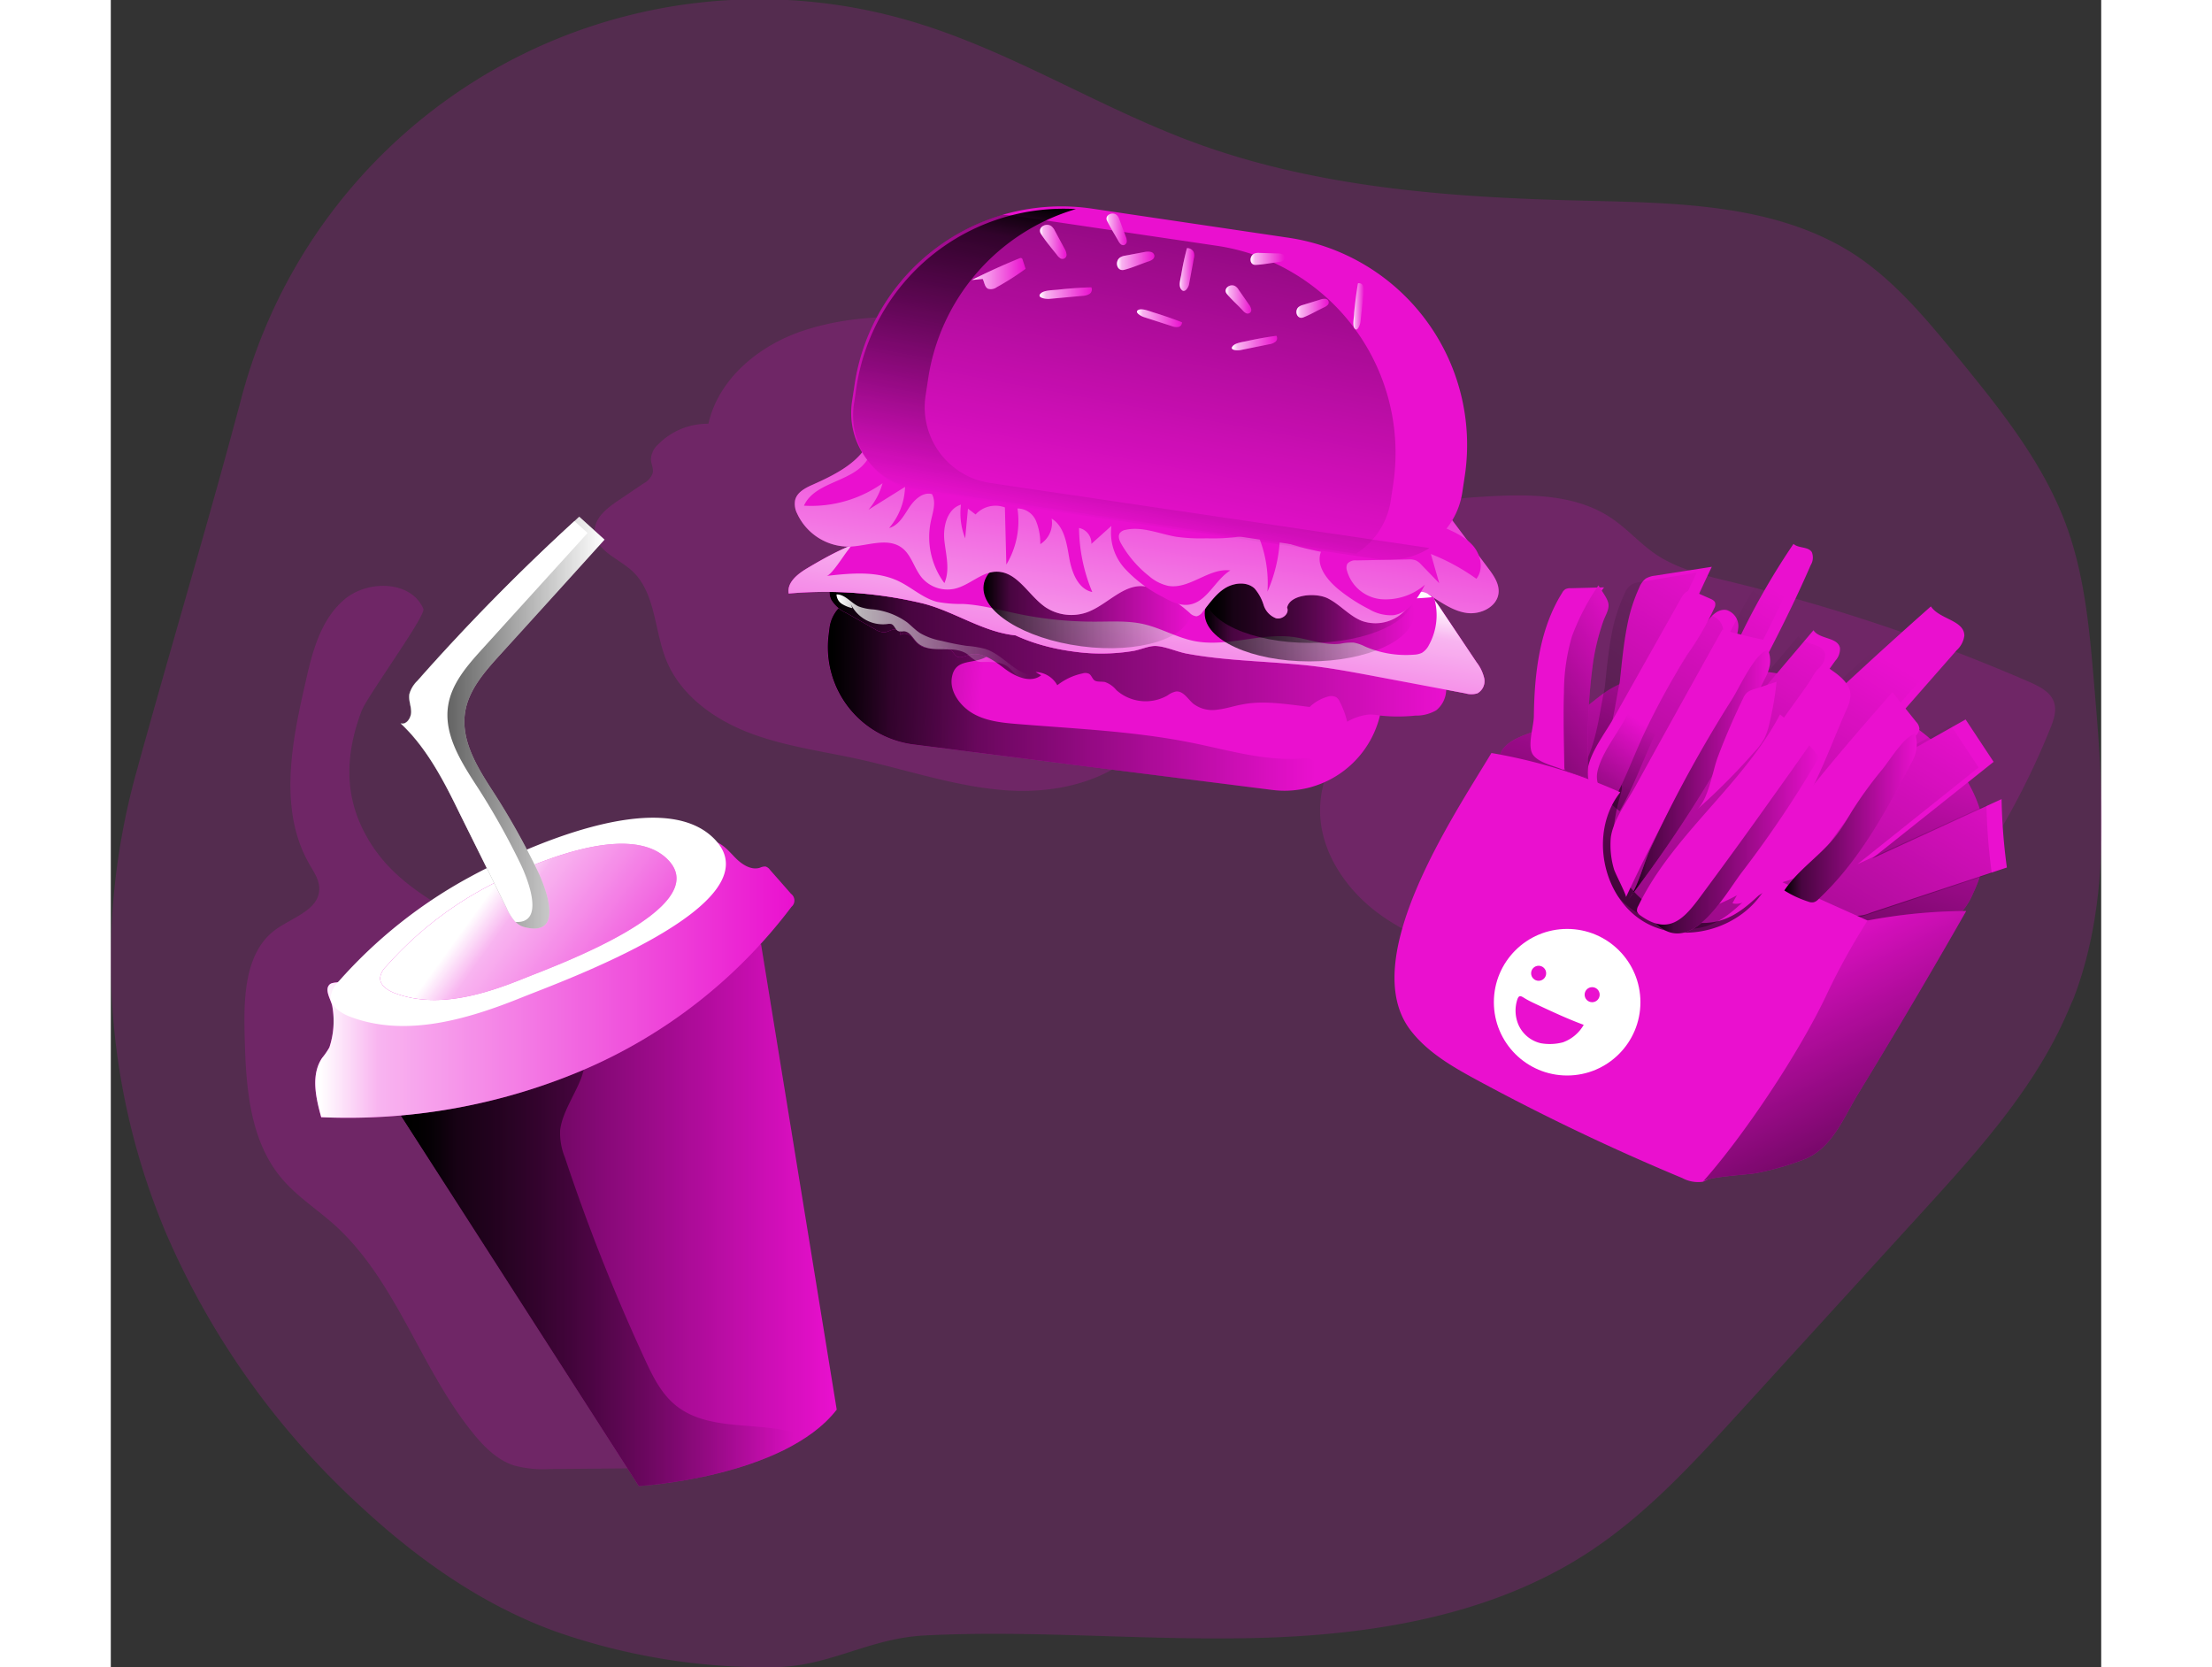 <svg id="Layer_1" data-name="Layer 1" xmlns="http://www.w3.org/2000/svg" xmlns:xlink="http://www.w3.org/1999/xlink" viewBox="0 0 375.64 314.64" width="406" height="306" class="illustration styles_illustrationTablet__1DWOa"><rect x="0" y="0" width="375.64" height="314.64" fill="#333333" stroke="none"/><defs><linearGradient id="linear-gradient" x1="64.11" y1="235.48" x2="146.34" y2="235.48" gradientUnits="userSpaceOnUse"><stop offset="0.01"></stop><stop offset="0.13" stop-opacity="0.69"></stop><stop offset="1" stop-opacity="0"></stop></linearGradient><linearGradient id="linear-gradient-2" x1="64.11" y1="244.48" x2="138.22" y2="244.48" xlink:href="#linear-gradient"></linearGradient><linearGradient id="linear-gradient-3" x1="47.93" y1="190.99" x2="138.37" y2="190.99" gradientUnits="userSpaceOnUse"><stop offset="0.01" stop-color="#fff"></stop><stop offset="0.13" stop-color="#fff" stop-opacity="0.69"></stop><stop offset="1" stop-color="#fff" stop-opacity="0"></stop></linearGradient><linearGradient id="linear-gradient-4" x1="303.43" y1="200.92" x2="327.47" y2="127.2" xlink:href="#linear-gradient"></linearGradient><linearGradient id="linear-gradient-5" x1="263.72" y1="250.11" x2="340.11" y2="127.78" xlink:href="#linear-gradient"></linearGradient><linearGradient id="linear-gradient-6" x1="280.21" y1="168.93" x2="298.5" y2="142.76" xlink:href="#linear-gradient"></linearGradient><linearGradient id="linear-gradient-7" x1="130.49" y1="131.86" x2="173.76" y2="135.6" xlink:href="#linear-gradient"></linearGradient><linearGradient id="linear-gradient-8" x1="144.62" y1="137.09" x2="236.69" y2="137.09" xlink:href="#linear-gradient"></linearGradient><linearGradient id="linear-gradient-9" x1="144.99" y1="126.6" x2="261.44" y2="126.6" xlink:href="#linear-gradient"></linearGradient><linearGradient id="linear-gradient-10" x1="205.51" y1="110.59" x2="196.97" y2="161.07" xlink:href="#linear-gradient-3"></linearGradient><linearGradient id="linear-gradient-11" x1="206.45" y1="115.78" x2="245.98" y2="115.78" xlink:href="#linear-gradient"></linearGradient><linearGradient id="linear-gradient-12" x1="206.45" y1="112.29" x2="245.98" y2="112.29" xlink:href="#linear-gradient"></linearGradient><linearGradient id="linear-gradient-13" x1="174.06" y1="119.18" x2="213.33" y2="119.18" gradientTransform="translate(286.56 -88.41) rotate(82.5)" xlink:href="#linear-gradient"></linearGradient><linearGradient id="linear-gradient-14" x1="199" y1="144.97" x2="209.69" y2="80.6" xlink:href="#linear-gradient-3"></linearGradient><linearGradient id="linear-gradient-15" x1="212.49" y1="49.55" x2="201.92" y2="106.34" xlink:href="#linear-gradient"></linearGradient><linearGradient id="linear-gradient-16" x1="220.05" y1="-16.31" x2="197.12" y2="106.79" xlink:href="#linear-gradient"></linearGradient><linearGradient id="linear-gradient-17" x1="184.72" y1="51.82" x2="189.71" y2="51.82" xlink:href="#linear-gradient-3"></linearGradient><linearGradient id="linear-gradient-18" x1="171.87" y1="57.78" x2="181.96" y2="57.78" xlink:href="#linear-gradient-3"></linearGradient><linearGradient id="linear-gradient-19" x1="184.6" y1="61.49" x2="194.5" y2="61.49" xlink:href="#linear-gradient-3"></linearGradient><linearGradient id="linear-gradient-20" x1="199.21" y1="55.43" x2="206.32" y2="55.43" xlink:href="#linear-gradient-3"></linearGradient><linearGradient id="linear-gradient-21" x1="211.1" y1="57.03" x2="213.83" y2="57.03" xlink:href="#linear-gradient-3"></linearGradient><linearGradient id="linear-gradient-22" x1="219.82" y1="62.68" x2="224.64" y2="62.68" xlink:href="#linear-gradient-3"></linearGradient><linearGradient id="linear-gradient-23" x1="197.26" y1="49.45" x2="201.1" y2="49.45" xlink:href="#linear-gradient-3"></linearGradient><linearGradient id="linear-gradient-24" x1="224.46" y1="55.03" x2="230.9" y2="55.03" xlink:href="#linear-gradient-3"></linearGradient><linearGradient id="linear-gradient-25" x1="220.91" y1="70.88" x2="229.47" y2="70.88" xlink:href="#linear-gradient-3"></linearGradient><linearGradient id="linear-gradient-26" x1="203.02" y1="66.23" x2="211.52" y2="66.23" xlink:href="#linear-gradient-3"></linearGradient><linearGradient id="linear-gradient-27" x1="233.11" y1="64.35" x2="239.2" y2="64.35" xlink:href="#linear-gradient-3"></linearGradient><linearGradient id="linear-gradient-28" x1="243.87" y1="63.98" x2="245.89" y2="63.98" xlink:href="#linear-gradient-3"></linearGradient><linearGradient id="linear-gradient-29" x1="146.35" y1="126.23" x2="182.7" y2="126.23" xlink:href="#linear-gradient-3"></linearGradient><linearGradient id="linear-gradient-30" x1="353.31" y1="241.29" x2="323.93" y2="182" xlink:href="#linear-gradient"></linearGradient><linearGradient id="linear-gradient-31" x1="325.18" y1="160.56" x2="350.17" y2="160.56" xlink:href="#linear-gradient"></linearGradient><linearGradient id="linear-gradient-32" x1="300.24" y1="164.13" x2="331.8" y2="164.13" xlink:href="#linear-gradient"></linearGradient><linearGradient id="linear-gradient-33" x1="255.51" y1="158.02" x2="301.45" y2="126.32" xlink:href="#linear-gradient"></linearGradient><linearGradient id="linear-gradient-34" x1="295.7" y1="152.39" x2="322.51" y2="152.39" xlink:href="#linear-gradient"></linearGradient><linearGradient id="linear-gradient-35" x1="80.07" y1="174.82" x2="119.95" y2="203.67" xlink:href="#linear-gradient-3"></linearGradient><linearGradient id="linear-gradient-36" x1="64" y1="142.54" x2="102.51" y2="142.54" xlink:href="#linear-gradient"></linearGradient></defs><title _mstHash="296245" _mstTextHash="4641">3</title><path d="M378.47,197.59c-6.17,14.11-16.81,25.88-27.24,37.31l-34.57,37.89c-8.73,9.57-17.59,19.25-28.44,26.34-17.87,11.69-39.81,15.45-61.15,16.12s-42.7-1.5-64-.44c-10.61.52-17.85,5.78-28.27,6a120,120,0,0,1-41-6.56c-.82-.28-1.63-.59-2.45-.91-13-5.07-24.61-13.38-34.86-22.89L56,290a150.77,150.77,0,0,1-36.1-50.8,132.58,132.58,0,0,1-5.81-87c6.48-23.59,13.51-46.87,19.78-70.45A101.08,101.08,0,0,1,160.42,10.19c18.58,5.48,35.19,16.16,53.36,22.86,23.48,8.65,48.89,10.42,73.91,11,17.57.42,36.29.63,51,10.32,7.48,5,13.28,12,19,18.95,8.12,9.93,16.38,20.11,20.77,32.16,3.45,9.48,4.34,19.68,5.19,29.74,1.7,20,3.29,40.78-3.92,59.5C379.27,195.71,378.88,196.65,378.47,197.59Z" transform="translate(-9.35 -6.17)" fill="#ea10cf" opacity="0.18" style="isolation: isolate;"></path><path d="M68.34,121.07c-2.31-5.37-10.55-5.54-15-1.69s-6,9.93-7.26,15.63c-2.63,11.39-5.09,24.06.72,34.21.86,1.51,1.93,3,1.89,4.78-.09,3.89-5,5.29-8.18,7.56-5.68,4.08-6.07,12.22-5.92,19.21.21,9.71.71,20.25,6.94,27.71,2.85,3.41,6.65,5.85,10,8.82,11.78,10.62,16.23,27.16,26.26,39.44,2.09,2.56,4.54,5,7.67,6a21,21,0,0,0,6.72.67l21-.18c2.1,0,4.33-.07,6.08-1.24,3.91-2.61,2.89-8.54,1.38-13q-8.3-24.63-17.75-48.83c-5.12-13.09-9-28.15-21-36.55-9.47-6.58-19.81-10-25.18-21.36-3.39-7.19-2.8-14.52-.06-21.84C57.64,137.68,68.88,122.34,68.34,121.07Z" transform="translate(-9.35 -6.17)" fill="#ea10cf" opacity="0.18" style="isolation: isolate;"></path><path d="M64.11,216.69,109,286.62s27.42-1.6,37.35-14.42l-14.29-87.86Z" transform="translate(-9.35 -6.17)" fill="#ea10cf"></path><path d="M146.34,272.2a27.25,27.25,0,0,1-9,7.13c-12,6.33-28.34,7.29-28.34,7.29L64.11,216.7l30.16-14.37,37.79-18Z" transform="translate(-9.35 -6.17)" fill="url(#linear-gradient)"></path><path d="M138.22,276.47a20.12,20.12,0,0,1-.88,2.86c-12,6.33-28.34,7.29-28.34,7.29L64.11,216.7l30.16-14.37c9.64,3.27.66,10.53-.12,17.12a12.13,12.13,0,0,0,.89,5.12,365.33,365.33,0,0,0,15.07,38.06c1.47,3.2,3.07,6.47,5.78,8.7C121.87,276.25,130.73,274.48,138.22,276.47Z" transform="translate(-9.35 -6.17)" fill="url(#linear-gradient-2)"></path><path d="M50.6,203.84a13.79,13.79,0,0,1-1.38,2c-2.14,3.2-1.19,7.46-.16,11.17a113.61,113.61,0,0,0,49.37-8.88,96.85,96.85,0,0,0,39.38-30.82,1.57,1.57,0,0,0-.08-2.46l-4-4.55a1.52,1.52,0,0,0-.84-.6,2.24,2.24,0,0,0-1,.22c-1.69.56-3.46-.62-4.71-1.9s-2.49-2.8-4.24-3.14a7.4,7.4,0,0,0-3.56.48c-18.77,5.82-37.51,12.15-54.78,21.53a64.55,64.55,0,0,1-6.7,3.37,21.54,21.54,0,0,1-3.68,1.16c-.82.17-2.88,0-3.5.48-1.19,1,.2,2.92.43,4.16A15.86,15.86,0,0,1,50.6,203.84Z" transform="translate(-9.35 -6.17)" fill="#ea10cf"></path><path d="M50.6,203.84a13.79,13.79,0,0,1-1.38,2c-2.14,3.2-1.19,7.46-.16,11.17a113.61,113.61,0,0,0,49.37-8.88,96.85,96.85,0,0,0,39.38-30.82,1.57,1.57,0,0,0-.08-2.46l-4-4.55a1.52,1.52,0,0,0-.84-.6,2.24,2.24,0,0,0-1,.22c-1.69.56-3.46-.62-4.71-1.9s-2.49-2.8-4.24-3.14a7.4,7.4,0,0,0-3.56.48c-18.77,5.82-37.51,12.15-54.78,21.53a64.55,64.55,0,0,1-6.7,3.37,21.54,21.54,0,0,1-3.68,1.16c-.82.17-2.88,0-3.5.48-1.19,1,.2,2.92.43,4.16A15.86,15.86,0,0,1,50.6,203.84Z" transform="translate(-9.35 -6.17)" fill="url(#linear-gradient-3)"></path><path d="M358.38,174.42a145.84,145.84,0,0,0,17-30.77c.63-1.57,1.24-3.3.72-4.91-.64-2-2.74-3-4.66-3.87a344.7,344.7,0,0,0-55.86-18.78c-5.19-1.26-10.55-2.46-14.94-5.51-2.83-2-5.14-4.63-8-6.57-7.35-5-17-4.59-25.88-4-2.39.17-4.9.38-6.93,1.66-5.83,3.71-3.74,12.46-4.5,19.32-1.55,13.86-17.08,23.34-17.74,37.26-.38,7.95,4.48,15.44,10.86,20.2s14.15,7.22,21.81,9.39a417.17,417.17,0,0,0,60.23,12.33c4.58.59,9.84.89,13.15-2.34" transform="translate(-9.35 -6.17)" fill="#ea10cf" opacity="0.18" style="isolation: isolate;"></path><path d="M287.39,139.84c1.33-.92,2.53-2,3.85-2.93,4-2.77,9-3.75,13.81-4.22,13.94-1.35,28.38,1.17,40.58,8.07a38.93,38.93,0,0,1,13.18,11.43c3.31,4.85,5.07,10.92,4,16.69a25.07,25.07,0,0,1-2,5.88,12.32,12.32,0,0,1-3.06,4.42,14.32,14.32,0,0,1-2.67,1.65l-22,11.56c-3.91,2.05-8,4.14-12.36,4.43s-8.9-1.34-13.33-2.27-8.85-1.19-12.6-3.47c-3.17-1.92-5.39-5-7.75-7.9-5.54-6.7-12.61-12.86-14.48-21.36-.69-3.1-.68-6.33-1-9.48-.2-1.85-.57-3.6.75-5.1,1.66-1.9,5-2.72,7.3-3.61A37,37,0,0,0,287.39,139.84Z" transform="translate(-9.35 -6.17)" fill="#ea10cf"></path><path d="M287.39,139.84c1.33-.92,2.53-2,3.85-2.93,4-2.77,9-3.75,13.81-4.22,13.94-1.35,28.38,1.17,40.58,8.07a38.93,38.93,0,0,1,13.18,11.43c3.31,4.85,5.07,10.92,4,16.69a25.07,25.07,0,0,1-2,5.88,12.32,12.32,0,0,1-3.06,4.42,14.32,14.32,0,0,1-2.67,1.65l-22,11.56c-3.91,2.05-8,4.14-12.36,4.43s-8.9-1.34-13.33-2.27-8.85-1.19-12.6-3.47c-3.17-1.92-5.39-5-7.75-7.9-5.54-6.7-12.61-12.86-14.48-21.36-.69-3.1-.68-6.33-1-9.48-.2-1.85-.57-3.6.75-5.1,1.66-1.9,5-2.72,7.3-3.61A37,37,0,0,0,287.39,139.84Z" transform="translate(-9.35 -6.17)" fill="url(#linear-gradient-4)"></path><path d="M295.51,124.36c-.69,3.48-1,7.07-1.39,10.58-.9,4.25-1.25,8-2.77,12.11-.61,1.66-1.21,2.38-.24,4,1.14,1.93,4.11,1.77,3.28,4.63-1.37,4.72-2.28,9.91-.41,14.46a16.73,16.73,0,0,0,7.94,8.11c3.53,1.85,7.74,2.78,11.52,1.54,2.87-.93,5.22-3,7.38-5.1a3.43,3.43,0,0,1,1.62-1,3.27,3.27,0,0,1,1.73.32l11.12,4.17a7.16,7.16,0,0,0,6.25.22l25.65-8.51a109.32,109.32,0,0,1-1-12.91l-24.4,11.2,22.9-18.23-5.29-8-26,14.65,24.33-27.73a4.51,4.51,0,0,0,1.43-2.73c0-2.93-4.7-3.08-6.31-5.53Q336.59,135,321,150.15l13.81-19.28a3.27,3.27,0,0,0,.88-2.43c-.43-2.06-3.88-1.59-5-3.33L313.83,145c5.77-10.57,11.55-21.15,16.34-32.19a2.72,2.72,0,0,0,.2-2.45c-.7-1.08-2.51-.67-3.45-1.55a138,138,0,0,0-17,34.72,83.64,83.64,0,0,1,5.34-15,10.16,10.16,0,0,0,1.25-4,3.18,3.18,0,0,0-2.18-3.22c-1.82-.38-3.28,1.44-4.25,3l-11.16,18.3q5.64-15,12.58-29.47l-10.71,1.67a4.37,4.37,0,0,0-1.74.54,3.92,3.92,0,0,0-1.22,1.66A31.25,31.25,0,0,0,295.51,124.36Z" transform="translate(-9.35 -6.17)" fill="#ea10cf"></path><path d="M292.67,125.48c-.7,3.48-1,7.06-1.39,10.58-.9,4.25-1.25,8-2.77,12.11-.61,1.66-1.21,2.38-.24,4,1.14,1.92,4.1,1.77,3.27,4.63-1.37,4.72-2.27,9.91-.4,14.46a16.77,16.77,0,0,0,7.94,8.11c3.53,1.84,7.74,2.77,11.52,1.54,2.87-.93,5.21-3,7.38-5.1a3.43,3.43,0,0,1,1.62-1,3.29,3.29,0,0,1,1.73.31l11.12,4.18a7.14,7.14,0,0,0,6.24.22L364.34,171a113.75,113.75,0,0,1-1-12.91L339,169.26,361.86,151l-5.29-8-26,14.64,24.33-27.72a4.48,4.48,0,0,0,1.44-2.73c0-2.93-4.7-3.08-6.32-5.53q-16.25,14.46-31.84,29.63L332,132a3.32,3.32,0,0,0,.88-2.43c-.43-2.06-3.88-1.59-5.05-3.34L311,146.07c5.78-10.57,11.56-21.15,16.34-32.2a2.64,2.64,0,0,0,.2-2.44c-.7-1.09-2.5-.68-3.45-1.56a138.56,138.56,0,0,0-17,34.73,84.49,84.49,0,0,1,5.33-15,9.92,9.92,0,0,0,1.26-4,3.16,3.16,0,0,0-2.19-3.22c-1.82-.38-3.27,1.44-4.24,3l-11.16,18.3q5.64-15,12.57-29.46L298,116a4.32,4.32,0,0,0-1.74.54,3.83,3.83,0,0,0-1.22,1.66A31.25,31.25,0,0,0,292.67,125.48Z" transform="translate(-9.35 -6.17)" fill="url(#linear-gradient-5)"></path><path d="M305.65,119.17c.35-.64.8-1.34,1.52-1.48a2.56,2.56,0,0,1,1.44.32l2.61,1.15c.37.17.78.37.91.75a1.39,1.39,0,0,1-.15,1,55.82,55.82,0,0,1-5,8.66,144.89,144.89,0,0,0-7.76,14c-2.37,4.85-4.18,10.23-6.89,14.86-2.29-1.73-4.88-4.47-4.17-7.56.76-3.29,3.39-6.59,5-9.5Z" transform="translate(-9.35 -6.17)" fill="#ea10cf"></path><path d="M307.4,120c.36-.64.81-1.34,1.53-1.47a2.5,2.5,0,0,1,1.43.31L313,120a1.46,1.46,0,0,1,.9.74,1.42,1.42,0,0,1-.14,1,58.47,58.47,0,0,1-5,8.66,140.51,140.51,0,0,0-7.76,14c-2.38,4.84-4.19,10.22-6.89,14.85-2.29-1.73-4.89-4.47-4.17-7.56.76-3.29,3.39-6.59,5-9.5Z" transform="translate(-9.35 -6.17)" fill="url(#linear-gradient-6)"></path><path d="M139.9,68.62c-8.24,2.77-15.84,9-17.77,17.52A13.07,13.07,0,0,0,112.69,90a4.07,4.07,0,0,0-1.41,2.78c0,.89.52,1.75.35,2.62a3.47,3.47,0,0,1-1.73,2L105,100.71c-2.08,1.41-4.39,3.25-4.34,5.77.07,3.46,4.28,5,6.88,7.26,4.64,4.06,4.32,11.25,6.63,17,2.67,6.58,8.92,11.12,15.54,13.68s13.75,3.49,20.68,5c9.49,2.09,18.8,5.36,28.5,5.94s20.28-2.09,26.28-9.74c5.12-6.52,6-15.36,6.11-23.65.2-14.48-1.85-30.18-11.9-40.6a45.45,45.45,0,0,0-12.47-8.76C173.5,65.83,154.24,63.81,139.9,68.62Z" transform="translate(-9.35 -6.17)" fill="#ea10cf" opacity="0.18" style="isolation: isolate;"></path><path d="M162.21,124.48h68.28A18.52,18.52,0,0,1,249,143v1.3a6.77,6.77,0,0,1-6.77,6.77H150.47a6.77,6.77,0,0,1-6.77-6.77V143a18.52,18.52,0,0,1,18.52-18.52Z" transform="translate(364.48 292.96) rotate(-172.78)" fill="#ea10cf"></path><path d="M249.41,137.93l-.16,1.29a18.53,18.53,0,0,1-20.7,16l-67.74-8.59a18.51,18.51,0,0,1-16-20.69l.16-1.29a6.76,6.76,0,0,1,7.58-5.86l19.2,2.43,71.83,9.09A6.79,6.79,0,0,1,249.41,137.93Z" transform="translate(-9.35 -6.17)" fill="url(#linear-gradient-7)"></path><path d="M236.69,151.26a5.17,5.17,0,0,1-1.87,3.72,18.47,18.47,0,0,1-6.27.28l-67.74-8.59a18.51,18.51,0,0,1-16-20.69l.16-1.29a6.76,6.76,0,0,1,7.58-5.86l19.2,2.43c3.82,2,7.8,6,2.79,8.89-2.55,1.45-5.88.19-6.47,3.94-.43,2.81,1.82,5.54,4.12,6.81,2.53,1.4,5.51,1.69,8.4,1.92,11,.9,22.1,1.36,32.92,3.56,6.89,1.39,13.79,3.5,20.79,2.91a2.71,2.71,0,0,1,1.83.27A2.06,2.06,0,0,1,236.69,151.26Z" transform="translate(-9.35 -6.17)" fill="url(#linear-gradient-8)"></path><path d="M149.75,112.32a1.74,1.74,0,0,0-2.35-.15,5.06,5.06,0,0,0-1.43,2.15c-.7,1.6-1.4,3.44-.68,5a6.32,6.32,0,0,0,2.85,2.52l5.43,3.08a3.36,3.36,0,0,0,1.68.58c.66,0,1.25-.46,1.91-.54s1.48.52,1.17,1.11c.55-.58,1.56-.29,2.15.26a11.89,11.89,0,0,0,1.69,1.71c1.75,1.07,4.41-.44,5.9,1,.39.37.64.91,1.13,1.11s1.32-.14,2-.35c2.41-.79,4.8,1,6.82,2.54s4.94,2.85,6.92,1.27l-1.05-.61a4.82,4.82,0,0,1,4.09,2.49,11.5,11.5,0,0,1,4.77-2.23,1.65,1.65,0,0,1,1.22.07c.48.28.62,1,1.08,1.28s1.27.16,1.91.27a4.84,4.84,0,0,1,2.17,1.53,8.29,8.29,0,0,0,9.66,1,4,4,0,0,1,1.62-.74c1.36-.11,2.19,1.4,3.22,2.3a6,6,0,0,0,4.62,1.12c1.62-.18,3.18-.73,4.78-1,3.33-.63,6.75-.22,10.11.19l2.46.31a8.27,8.27,0,0,1,3.61-2,2,2,0,0,1,1.42.17,2,2,0,0,1,.66.85,16.38,16.38,0,0,1,1.4,3.76A10.39,10.39,0,0,1,247,141a15.22,15.22,0,0,1,2,.22,31.87,31.87,0,0,0,6.55,0,7.52,7.52,0,0,0,3.94-1,5.07,5.07,0,0,0,1.88-3.83,14.8,14.8,0,0,0-.58-4.37c-.34-1.47-.82-3.13-2.17-3.82a4.9,4.9,0,0,0-1.86-.42,43,43,0,0,0-6.9,0,1.61,1.61,0,0,0-1-1.88,4.62,4.62,0,0,0-2.28-.24l-3.69.23a2.42,2.42,0,0,1-1-.08,3.26,3.26,0,0,1-1-.8,5.18,5.18,0,0,0-6.49-.23,19.17,19.17,0,0,0-11.16-2.79c-3.71.18-7.38.92-11.09,1-6.41.07-12.63-2-19-3-7.82-1.24-16.08-1-23.25-4.33-2.94-1.37-5.86-3.38-9.1-3.09l1.44,1.15a9.41,9.41,0,0,0-5.2.46,2,2,0,0,0-1-1.79c-1.73-1.37-4.33-1.94-6.15-.69C149.7,111.78,149.38,112.43,149.75,112.32Z" transform="translate(-9.35 -6.17)" fill="#ea10cf"></path><path d="M149.75,112.32a1.74,1.74,0,0,0-2.35-.15,5.06,5.06,0,0,0-1.43,2.15c-.7,1.6-1.4,3.44-.68,5a6.32,6.32,0,0,0,2.85,2.52l5.43,3.08a3.36,3.36,0,0,0,1.68.58c.66,0,1.25-.46,1.91-.54s1.48.52,1.17,1.11c.55-.58,1.56-.29,2.15.26a11.89,11.89,0,0,0,1.69,1.71c1.75,1.07,4.41-.44,5.9,1,.39.37.64.91,1.13,1.11s1.32-.14,2-.35c2.41-.79,4.8,1,6.82,2.54s4.94,2.85,6.92,1.27l-1.05-.61a4.82,4.82,0,0,1,4.09,2.49,11.5,11.5,0,0,1,4.77-2.23,1.65,1.65,0,0,1,1.22.07c.48.28.62,1,1.08,1.28s1.27.16,1.91.27a4.84,4.84,0,0,1,2.17,1.53,8.29,8.29,0,0,0,9.66,1,4,4,0,0,1,1.62-.74c1.36-.11,2.19,1.4,3.22,2.3a6,6,0,0,0,4.62,1.12c1.62-.18,3.18-.73,4.78-1,3.33-.63,6.75-.22,10.11.19l2.46.31a8.27,8.27,0,0,1,3.61-2,2,2,0,0,1,1.42.17,2,2,0,0,1,.66.85,16.38,16.38,0,0,1,1.4,3.76A10.39,10.39,0,0,1,247,141a15.22,15.22,0,0,1,2,.22,31.87,31.87,0,0,0,6.55,0,7.52,7.52,0,0,0,3.94-1,5.07,5.07,0,0,0,1.88-3.83,14.8,14.8,0,0,0-.58-4.37c-.34-1.47-.82-3.13-2.17-3.82a4.9,4.9,0,0,0-1.86-.42,43,43,0,0,0-6.9,0,1.61,1.61,0,0,0-1-1.88,4.62,4.62,0,0,0-2.28-.24l-3.69.23a2.42,2.42,0,0,1-1-.08,3.26,3.26,0,0,1-1-.8,5.18,5.18,0,0,0-6.49-.23,19.17,19.17,0,0,0-11.16-2.79c-3.71.18-7.38.92-11.09,1-6.41.07-12.63-2-19-3-7.82-1.24-16.08-1-23.25-4.33-2.94-1.37-5.86-3.38-9.1-3.09l1.44,1.15a9.41,9.41,0,0,0-5.2.46,2,2,0,0,0-1-1.79c-1.73-1.37-4.33-1.94-6.15-.69C149.7,111.78,149.38,112.43,149.75,112.32Z" transform="translate(-9.35 -6.17)" fill="url(#linear-gradient-9)"></path><path d="M260,120.55l7.12,10.63a7.77,7.77,0,0,1,1.43,3,2.64,2.64,0,0,1-1.29,2.84,4,4,0,0,1-2.26,0l-17.18-3.24c-3.67-.69-7.35-1.38-11.06-1.85-8.08-1-16.28-.92-24.3-2.4-1.88-.34-4.13-1.41-6-1.45-1.3,0-2.82.71-4.15.94a37.1,37.1,0,0,1-11.28.11c-10.83-1.42-19.07-6.59-18.42-11.54s10-7.8,20.78-6.37,19.07,6.59,18.42,11.53c-.31,2.31-2.49,4.16-5.82,5.33-8.38-.32-17.57-1.14-25.91-2-6.14-.65-11.37-4.43-17.35-6a78.85,78.85,0,0,0-25.44-1.9c-.37-2.06,1.66-3.67,3.45-4.74,4.3-2.56,8.77-5,13.66-6a51.18,51.18,0,0,1,11.41-.73c22.31.23,44.72.47,66.74,4C242.41,112.35,254.37,112.22,260,120.55Z" transform="translate(-9.35 -6.17)" fill="#ea10cf"></path><path d="M260,120.55l7.12,10.63a7.77,7.77,0,0,1,1.43,3,2.64,2.64,0,0,1-1.29,2.84,4,4,0,0,1-2.26,0l-17.18-3.24c-3.67-.69-7.35-1.38-11.06-1.85-8.08-1-16.28-.92-24.3-2.4-1.88-.34-4.13-1.41-6-1.45-1.3,0-2.82.71-4.15.94a37.1,37.1,0,0,1-11.28.11c-10.83-1.42-19.07-6.59-18.42-11.54s10-7.8,20.78-6.37,19.07,6.59,18.42,11.53c-.31,2.31-2.49,4.16-5.82,5.33-8.38-.32-17.57-1.14-25.91-2-6.14-.65-11.37-4.43-17.35-6a78.85,78.85,0,0,0-25.44-1.9c-.37-2.06,1.66-3.67,3.45-4.74,4.3-2.56,8.77-5,13.66-6a51.18,51.18,0,0,1,11.41-.73c22.31.23,44.72.47,66.74,4C242.41,112.35,254.37,112.22,260,120.55Z" transform="translate(-9.35 -6.17)" fill="#ea10cf"></path><path d="M260,120.55l7.12,10.63a7.77,7.77,0,0,1,1.43,3,2.64,2.64,0,0,1-1.29,2.84,4,4,0,0,1-2.26,0l-17.18-3.24c-3.67-.69-7.35-1.38-11.06-1.85-8.08-1-16.28-.92-24.3-2.4-1.88-.34-4.13-1.41-6-1.45-1.3,0-2.82.71-4.15.94a37.1,37.1,0,0,1-11.28.11c-10.83-1.42-19.07-6.59-18.42-11.54s10-7.8,20.78-6.37,19.07,6.59,18.42,11.53c-.31,2.31-2.49,4.16-5.82,5.33-8.38-.32-17.57-1.14-25.91-2-6.14-.65-11.37-4.43-17.35-6a78.85,78.85,0,0,0-25.44-1.9c-.37-2.06,1.66-3.67,3.45-4.74,4.3-2.56,8.77-5,13.66-6a51.18,51.18,0,0,1,11.41-.73c22.31.23,44.72.47,66.74,4C242.41,112.35,254.37,112.22,260,120.55Z" transform="translate(-9.35 -6.17)" fill="url(#linear-gradient-10)"></path><path d="M144.42,114.86c4.59-.51,9.46-1,13.63,1,2.47,1.19,4.56,3.19,7.22,3.89a24,24,0,0,0,4.88.4c3.57.18,7,1.17,10.54,1.89a70.24,70.24,0,0,0,14.46,1.45c3,0,6.1-.21,9.06.45,3.3.75,6.3,2.55,9.62,3.21,6.13,1.21,12.45-1.58,18.64-.77,3,.4,5.92,1.63,8.92,1.28a10.57,10.57,0,0,1,2.5-.22,7.83,7.83,0,0,1,2.18.75,19.35,19.35,0,0,0,9.26,1.53,3.73,3.73,0,0,0,1.47-.35,3.57,3.57,0,0,0,1.31-1.46,11.67,11.67,0,0,0,.94-9.07c-12.66,1.32-25.3-1.66-37.89-3.57-19.68-3-39.8-3.36-59.13-8.14-2.93-.73-8.29-2.55-11-.42-1,.76-1.67,2.23-2.47,3.18S145.37,114.75,144.42,114.86Z" transform="translate(-9.35 -6.17)" fill="#ea10cf"></path><ellipse cx="226.22" cy="115.78" rx="19.77" ry="9.04" fill="url(#linear-gradient-11)"></ellipse><ellipse cx="226.22" cy="112.29" rx="19.77" ry="9.04" fill="url(#linear-gradient-12)"></ellipse><ellipse cx="193.69" cy="119.18" rx="9.04" ry="19.77" transform="translate(40.89 289.48) rotate(-82.5)" fill="url(#linear-gradient-13)"></ellipse><path d="M153,87.66c-1,5.13-6.46,7.88-11.23,10-1.4.62-3,1.46-3.29,3a4,4,0,0,0,.41,2.45,10.74,10.74,0,0,0,10,6.22c3.31-.15,7-1.76,9.7.18,1.89,1.37,2.38,4,3.89,5.76a6.36,6.36,0,0,0,6.16,2c2.84-.66,5.12-3.27,8-3.21,3.85.07,5.91,4.48,9.07,6.68a8.87,8.87,0,0,0,7.84,1c3.83-1.37,6.88-5.43,10.92-4.91a8.88,8.88,0,0,1,3.15,1.19,30.35,30.35,0,0,1,5.33,3.8,2,2,0,0,0,1.32.66,1.81,1.81,0,0,0,1.09-.78c1.29-1.59,2.46-3.35,4.17-4.46s4.21-1.39,5.69,0a8.72,8.72,0,0,1,1.7,3.11,3.92,3.92,0,0,0,2.34,2.5c1.16.3,2.58-.87,2.09-2,.51-2.51,5.4-2.9,7.69-1.75s4,3.27,6.37,4.23a7.66,7.66,0,0,0,9.5-3.83,2.85,2.85,0,0,1,1.06-1.54,2.36,2.36,0,0,1,2.2.47c2.24,1.4,4.47,3.06,7.09,3.42s5.75-1.16,6-3.8c.16-1.73-.94-3.31-2-4.7l-6.87-9.17a7.56,7.56,0,0,0-2.85-2.66,7,7,0,0,0-2.46-.4c-7.8-.32-15.61.36-23.42.12-18.59-.55-36.59-6.19-54.75-10.22C170.91,89.34,161.25,87,153,87.66Z" transform="translate(-9.35 -6.17)" fill="#ea10cf"></path><path d="M153,87.66c-1,5.13-6.46,7.88-11.23,10-1.4.62-3,1.46-3.29,3a4,4,0,0,0,.41,2.45,10.74,10.74,0,0,0,10,6.22c3.31-.15,7-1.76,9.7.18,1.89,1.37,2.38,4,3.89,5.76a6.36,6.36,0,0,0,6.16,2c2.84-.66,5.12-3.27,8-3.21,3.85.07,5.91,4.48,9.07,6.68a8.87,8.87,0,0,0,7.84,1c3.83-1.37,6.88-5.43,10.92-4.91a8.88,8.88,0,0,1,3.15,1.19,30.35,30.35,0,0,1,5.33,3.8,2,2,0,0,0,1.32.66,1.81,1.81,0,0,0,1.09-.78c1.29-1.59,2.46-3.35,4.17-4.46s4.21-1.39,5.69,0a8.72,8.72,0,0,1,1.7,3.11,3.92,3.92,0,0,0,2.34,2.5c1.16.3,2.58-.87,2.09-2,.51-2.51,5.4-2.9,7.69-1.75s4,3.27,6.37,4.23a7.66,7.66,0,0,0,9.5-3.83,2.85,2.85,0,0,1,1.06-1.54,2.36,2.36,0,0,1,2.2.47c2.24,1.4,4.47,3.06,7.09,3.42s5.75-1.16,6-3.8c.16-1.73-.94-3.31-2-4.7l-6.87-9.17a7.56,7.56,0,0,0-2.85-2.66,7,7,0,0,0-2.46-.4c-7.8-.32-15.61.36-23.42.12-18.59-.55-36.59-6.19-54.75-10.22C170.91,89.34,161.25,87,153,87.66Z" transform="translate(-9.35 -6.17)" fill="url(#linear-gradient-14)"></path><path d="M152.17,92.83c-2.6,4.35-9.94,4.15-12,8.77A23.27,23.27,0,0,0,155,97.37a13.27,13.27,0,0,1-2.66,5l6.9-4.31a12.4,12.4,0,0,1-3,7.75c1.76-.45,2.74-2.26,3.73-3.78s2.61-3.09,4.36-2.61c.83,1.53.16,3.4-.21,5.1a14.56,14.56,0,0,0,2.55,11.69c1.1-2.48.29-5.32,0-8s.53-6,3.12-6.8a13,13,0,0,0,.8,6.34l.53-5.58,1.44,1.09a5.09,5.09,0,0,1,5.53-1.33l.27,10.79a15.9,15.9,0,0,0,2.1-10.59,3.81,3.81,0,0,1,3.5,2.35,11.21,11.21,0,0,1,.81,4.38,4.73,4.73,0,0,0,2.14-4.82c2.37,1.45,2.84,4.62,3.31,7.36s1.64,5.92,4.36,6.5a32.2,32.2,0,0,1-2.5-12.09,2.93,2.93,0,0,1,2.33,3l3.79-3.4a10,10,0,0,0,2.59,8.13,25.27,25.27,0,0,0,7,5.24c1.56.88,3.28,1.76,5.05,1.5,3.4-.49,4.88-4.65,7.8-6.46-4.06-.52-7.71,3.63-11.75,2.91a8.21,8.21,0,0,1-3.58-1.83,21.15,21.15,0,0,1-5.24-6.06c-.39-.66-.72-1.53-.24-2.13a1.75,1.75,0,0,1,1-.54c3.19-.72,6.42.77,9.65,1.31a33.63,33.63,0,0,0,5.68.28,36.87,36.87,0,0,0,9.56-.93,23.26,23.26,0,0,1,1.92,11,28.2,28.2,0,0,0,2.33-9.65,51,51,0,0,0,7.77,2.13c-1,2.56,1.09,5.22,3.2,7a32.16,32.16,0,0,0,5.89,3.83,8,8,0,0,0,4.59,1.13c2.85-.38,4.6-3.22,5.95-5.75a11.36,11.36,0,0,1-8.32,2.73,7.44,7.44,0,0,1-6.42-5.45,1.68,1.68,0,0,1,.1-1.25,2,2,0,0,1,1.71-.62l9.73-.18a3.4,3.4,0,0,1,1.52.2,3.45,3.45,0,0,1,1,.8l3.37,3.48-1.58-5.51a39.53,39.53,0,0,1,8.59,4.68c1.4-1.76.87-4.48-.59-6.19s-3.6-2.66-5.66-3.56c-5.28,2.39-11.22,2.85-17,2.89-19.3.11-38.34-4.08-57.13-8.5-5.95-1.4-11.95-2.84-17.51-5.38a41,41,0,0,0-7-2.87,8.79,8.79,0,0,0-7.23,1" transform="translate(-9.35 -6.17)" fill="#ea10cf"></path><path d="M264.9,95.88,264.43,99A14.45,14.45,0,0,1,248,111.22l-3.67-.54L161.42,98.41A14.47,14.47,0,0,1,149.23,82l.48-3.15a39.47,39.47,0,0,1,44.87-33.3l37,5.48A39.52,39.52,0,0,1,264.9,95.88Z" transform="translate(-9.35 -6.17)" fill="#ea10cf"></path><path d="M258.22,109.6a14.38,14.38,0,0,1-9.83,2.08L161.78,98.86A14.45,14.45,0,0,1,149.6,82.44l.47-3.15a39.52,39.52,0,0,1,41.41-33.66,39.48,39.48,0,0,0-27.89,32.12l-.48,3.15A14.46,14.46,0,0,0,175.3,97.32Z" transform="translate(-9.35 -6.17)" fill="url(#linear-gradient-15)"></path><path d="M251.39,97.43l-.47,3.15a14.45,14.45,0,0,1-6.58,10.1L161.42,98.41A14.47,14.47,0,0,1,149.23,82l.48-3.15A39.51,39.51,0,0,1,177.6,46.71c1.14.07,2.3.18,3.46.36l37,5.48A39.52,39.52,0,0,1,251.39,97.43Z" transform="translate(-9.35 -6.17)" fill="url(#linear-gradient-16)"></path><path d="M187.89,54.25a2.51,2.51,0,0,0,.57.6.77.77,0,0,0,1.25-.76,2.59,2.59,0,0,0-.37-1l-1.83-3.39a2.42,2.42,0,0,0-.68-.87c-1.05-.7-2.68.32-1.92,1.5C185.79,51.7,186.91,53,187.89,54.25Z" transform="translate(-9.35 -6.17)" fill="#ea10cf"></path><path d="M171.87,59q4.41-2.22,9-4.09a.44.44,0,0,1,.4,0,.43.43,0,0,1,.17.29L182,56.9a50.73,50.73,0,0,1-5.45,3.47,1.85,1.85,0,0,1-1.65.29c-.64-.33-.67-1.2-1-1.84" transform="translate(-9.35 -6.17)" fill="#ea10cf"></path><path d="M188,60.85q3.19-.36,6.41-.46a1,1,0,0,1-.35,1.25,2.85,2.85,0,0,1-1.38.37l-6.25.57c-.6.05-2.52-.23-1.52-1.08C185.54,60.93,187.15,60.94,188,60.85Z" transform="translate(-9.35 -6.17)" fill="#ea10cf"></path><path d="M205.21,55.5a2.54,2.54,0,0,0,.74-.36.84.84,0,0,0,.36-.72.87.87,0,0,0-.7-.71,2.72,2.72,0,0,0-1.06,0l-3.78.71a2.38,2.38,0,0,0-1,.38c-1,.79-.51,2.65.84,2.29C202.14,56.71,203.68,56,205.21,55.5Z" transform="translate(-9.35 -6.17)" fill="#ea10cf"></path><path d="M211.36,58.08A50.76,50.76,0,0,1,212.45,53a1.34,1.34,0,0,1,1.25.7,1.81,1.81,0,0,1,.06,1.19l-.93,5c-.09.48-.86,1.85-1.53.79C210.86,60,211.26,58.74,211.36,58.08Z" transform="translate(-9.35 -6.17)" fill="#ea10cf"></path><path d="M223,64.78a2.09,2.09,0,0,0,.56.47.68.68,0,0,0,1-.79,2.25,2.25,0,0,0-.42-.83l-1.94-2.78a1.9,1.9,0,0,0-.68-.7c-1-.51-2.31.54-1.53,1.5S222.05,63.75,223,64.78Z" transform="translate(-9.35 -6.17)" fill="#ea10cf"></path><path d="M199.49,51.62a2.26,2.26,0,0,0,.42.59.76.76,0,0,0,.68.21.79.79,0,0,0,.51-.72,2.24,2.24,0,0,0-.21-.91l-1.18-3.17a2.07,2.07,0,0,0-.49-.85c-.83-.74-2.37,0-1.85,1.07C198,49.14,198.79,50.37,199.49,51.62Z" transform="translate(-9.35 -6.17)" fill="#ea10cf"></path><path d="M229.74,55.62a2.17,2.17,0,0,0,.71-.17.68.68,0,0,0,0-1.29,2.18,2.18,0,0,0-.92-.16l-3.38-.1a2.1,2.1,0,0,0-1,.13c-1,.5-.94,2.19.29,2.13C226.87,56.09,228.32,55.8,229.74,55.62Z" transform="translate(-9.35 -6.17)" fill="#ea10cf"></path><path d="M223.76,70.54q2.76-.62,5.57-1a.86.86,0,0,1-.19,1.14,2.55,2.55,0,0,1-1.17.46l-5.42,1.1c-.52.11-2.22.06-1.43-.79C221.64,70.86,223.05,70.7,223.76,70.54Z" transform="translate(-9.35 -6.17)" fill="#ea10cf"></path><path d="M206.16,65.14q2.72.83,5.35,1.85a.85.85,0,0,1-.72.89,2.47,2.47,0,0,1-1.25-.18L204.29,66c-.51-.16-2-1-.86-1.4C204.16,64.37,205.46,64.93,206.16,65.14Z" transform="translate(-9.35 -6.17)" fill="#ea10cf"></path><path d="M238.32,64.18a2.32,2.32,0,0,0,.62-.39.68.68,0,0,0-.44-1.22,2.44,2.44,0,0,0-.92.15l-3.24,1a2.09,2.09,0,0,0-.87.43c-.79.79-.19,2.37.95,1.92C235.75,65.54,237,64.8,238.32,64.18Z" transform="translate(-9.35 -6.17)" fill="#ea10cf"></path><path d="M244,65.25q.25-2.82.72-5.61a.85.85,0,0,1,1,.53,2.4,2.4,0,0,1,.08,1.25l-.6,5.49c-.06.53-.63,2.14-1.2,1.12C243.68,67.37,244,66,244,65.25Z" transform="translate(-9.35 -6.17)" fill="#ea10cf"></path><path d="M187.89,54.25a2.51,2.51,0,0,0,.57.6.77.77,0,0,0,1.25-.76,2.59,2.59,0,0,0-.37-1l-1.83-3.39a2.42,2.42,0,0,0-.68-.87c-1.05-.7-2.68.32-1.92,1.5C185.79,51.7,186.91,53,187.89,54.25Z" transform="translate(-9.35 -6.17)" fill="url(#linear-gradient-17)"></path><path d="M171.87,59q4.41-2.22,9-4.09a.44.44,0,0,1,.4,0,.43.43,0,0,1,.17.29L182,56.9a50.73,50.73,0,0,1-5.45,3.47,1.85,1.85,0,0,1-1.65.29c-.64-.33-.67-1.2-1-1.84" transform="translate(-9.35 -6.17)" fill="url(#linear-gradient-18)"></path><path d="M188,60.85q3.19-.36,6.41-.46a1,1,0,0,1-.35,1.25,2.85,2.85,0,0,1-1.38.37l-6.25.57c-.6.05-2.52-.23-1.52-1.08C185.54,60.93,187.15,60.94,188,60.85Z" transform="translate(-9.35 -6.17)" fill="url(#linear-gradient-19)"></path><path d="M205.21,55.5a2.54,2.54,0,0,0,.74-.36.84.84,0,0,0,.36-.72.87.87,0,0,0-.7-.71,2.72,2.72,0,0,0-1.06,0l-3.78.71a2.38,2.38,0,0,0-1,.38c-1,.79-.51,2.65.84,2.29C202.14,56.71,203.68,56,205.21,55.5Z" transform="translate(-9.35 -6.17)" fill="url(#linear-gradient-20)"></path><path d="M211.36,58.08A50.76,50.76,0,0,1,212.45,53a1.34,1.34,0,0,1,1.25.7,1.81,1.81,0,0,1,.06,1.19l-.93,5c-.09.48-.86,1.85-1.53.79C210.86,60,211.26,58.74,211.36,58.08Z" transform="translate(-9.35 -6.17)" fill="url(#linear-gradient-21)"></path><path d="M223,64.78a2.09,2.09,0,0,0,.56.47.68.68,0,0,0,1-.79,2.25,2.25,0,0,0-.42-.83l-1.94-2.78a1.9,1.9,0,0,0-.68-.7c-1-.51-2.31.54-1.53,1.5S222.05,63.75,223,64.78Z" transform="translate(-9.35 -6.17)" fill="url(#linear-gradient-22)"></path><path d="M199.49,51.62a2.26,2.26,0,0,0,.42.59.76.76,0,0,0,.68.21.79.79,0,0,0,.51-.72,2.24,2.24,0,0,0-.21-.91l-1.18-3.17a2.07,2.07,0,0,0-.49-.85c-.83-.74-2.37,0-1.85,1.07C198,49.14,198.79,50.37,199.49,51.62Z" transform="translate(-9.35 -6.17)" fill="url(#linear-gradient-23)"></path><path d="M229.74,55.62a2.17,2.17,0,0,0,.71-.17.68.68,0,0,0,0-1.29,2.18,2.18,0,0,0-.92-.16l-3.38-.1a2.1,2.1,0,0,0-1,.13c-1,.5-.94,2.19.29,2.13C226.87,56.09,228.32,55.8,229.74,55.62Z" transform="translate(-9.35 -6.17)" fill="url(#linear-gradient-24)"></path><path d="M223.76,70.54q2.76-.62,5.57-1a.86.86,0,0,1-.19,1.14,2.55,2.55,0,0,1-1.17.46l-5.42,1.1c-.52.11-2.22.06-1.43-.79C221.64,70.86,223.05,70.7,223.76,70.54Z" transform="translate(-9.35 -6.17)" fill="url(#linear-gradient-25)"></path><path d="M206.16,65.14q2.72.83,5.35,1.85a.85.85,0,0,1-.72.89,2.47,2.47,0,0,1-1.25-.18L204.29,66c-.51-.16-2-1-.86-1.4C204.16,64.37,205.46,64.93,206.16,65.14Z" transform="translate(-9.35 -6.17)" fill="url(#linear-gradient-26)"></path><path d="M238.32,64.18a2.32,2.32,0,0,0,.62-.39.68.68,0,0,0-.44-1.22,2.44,2.44,0,0,0-.92.15l-3.24,1a2.09,2.09,0,0,0-.87.43c-.79.79-.19,2.37.95,1.92C235.75,65.54,237,64.8,238.32,64.18Z" transform="translate(-9.35 -6.17)" fill="url(#linear-gradient-27)"></path><path d="M244,65.25q.25-2.82.72-5.61a.85.85,0,0,1,1,.53,2.4,2.4,0,0,1,.08,1.25l-.6,5.49c-.06.53-.63,2.14-1.2,1.12C243.68,67.37,244,66,244,65.25Z" transform="translate(-9.35 -6.17)" fill="url(#linear-gradient-28)"></path><path d="M148.93,120a6.74,6.74,0,0,0,7,3.94,1.7,1.7,0,0,1,.71,0c.64.2.77,1.2,1.43,1.37a3.13,3.13,0,0,0,.91,0c1.12,0,1.71,1.26,2.49,2.06,1.19,1.21,3.07,1.34,4.76,1.33s3.53,0,4.88,1a7.3,7.3,0,0,0,1.69,1.26,3.43,3.43,0,0,0,1.15.14c1.64,0,3.44-.08,4.73.93.65.5,1.1,1.24,1.78,1.71s1.79.53,2.2-.18c-3.1-.88-5.19-3.93-8.26-4.92a18.88,18.88,0,0,0-3.52-.58,47.84,47.84,0,0,1-4.71-.94,12.63,12.63,0,0,1-4.07-1.46c-.87-.56-1.59-1.32-2.41-2a13.31,13.31,0,0,0-6.47-2.48,9.42,9.42,0,0,1-2.75-.57c-1.46-.68-2.56-2.3-4.16-2.26a2.23,2.23,0,0,0,1,1.78,6.63,6.63,0,0,0,2,.82" transform="translate(-9.35 -6.17)" fill="url(#linear-gradient-29)"></path><path d="M269.91,148.28a101,101,0,0,1,24.32,7.41c-5.93,7.44-3.49,20,4.8,24.63s20.26.26,23.54-8.66L345,181.73c-1.19,6-5.12,11-8.93,15.81l-23.25,29.2a6.34,6.34,0,0,1-3,2.45,6.25,6.25,0,0,1-3.88-.69A423,423,0,0,1,267.19,210c-4.67-2.53-9.43-5.27-12.63-9.51C244.51,187.14,262.87,160,269.91,148.28Z" transform="translate(-9.35 -6.17)" fill="#ea10cf"></path><path d="M309.81,229.19c7.74-8.67,18.39-24.62,23.56-35.73a129.07,129.07,0,0,1,7.53-13.57,102.35,102.35,0,0,1,18.61-1.79q-9.87,17.31-20.29,34.32c-2.93,4.77-5,10.48-10.35,12.57a53.84,53.84,0,0,1-8.79,2.54C318.34,227.89,311,228.17,309.81,229.19Z" transform="translate(-9.35 -6.17)" fill="#ea10cf"></path><path d="M309.81,229.19c7.74-8.67,18.39-24.62,23.56-35.73a129.07,129.07,0,0,1,7.53-13.57,102.35,102.35,0,0,1,18.61-1.79q-9.87,17.31-20.29,34.32c-2.93,4.77-5,10.48-10.35,12.57a53.84,53.84,0,0,1-8.79,2.54C318.34,227.89,311,228.17,309.81,229.19Z" transform="translate(-9.35 -6.17)" fill="url(#linear-gradient-30)"></path><path d="M336.93,140.06a6.78,6.78,0,0,0,.75-2.69c0-2.12-2-3.65-3.73-4.84a2.47,2.47,0,0,0-1.39-.57c-.75,0-1.29.72-1.7,1.35a67.92,67.92,0,0,0-4.78,9.39c-3.89,8.84-7.5,17.81-11.1,26.77a24.05,24.05,0,0,0-2.07,7.27,41.87,41.87,0,0,0,8.28-4.72,15.1,15.1,0,0,0,3.25-3c2.62-3.56,3.11-8.57,5.2-12.5C332.44,151.25,334.53,145.5,336.93,140.06Z" transform="translate(-9.35 -6.17)" fill="#ea10cf"></path><path d="M349.92,145.08a2.22,2.22,0,0,0,.77-1.39,2.19,2.19,0,0,0-.63-1.3l-4.48-5.6c-10.64,12.23-22.44,25.55-30.18,39.84,2.35.81,7.27-3.26,9.84-4.1a11.73,11.73,0,0,0,6.95-5.05A226.45,226.45,0,0,1,349.92,145.08Z" transform="translate(-9.35 -6.17)" fill="#ea10cf"></path><path d="M350.14,147.4a7.46,7.46,0,0,1-1,2.78c-4.82,9.24-9.9,18.61-17.53,25.71a2,2,0,0,1-.85.55,1.9,1.9,0,0,1-1.1-.13,19.81,19.81,0,0,1-4.47-2.09c2.65-4,6.95-6.66,9.87-10.49,1.08-1.42,2-3,2.9-4.49a75.83,75.83,0,0,1,5.76-7.92c1.38-1.69,4.06-6.15,6.15-6.68A6.47,6.47,0,0,1,350.14,147.4Z" transform="translate(-9.35 -6.17)" fill="#ea10cf"></path><path d="M350.14,147.4a7.46,7.46,0,0,1-1,2.78c-4.82,9.24-9.9,18.61-17.53,25.71a2,2,0,0,1-.85.55,1.9,1.9,0,0,1-1.1-.13,19.81,19.81,0,0,1-4.47-2.09c2.65-4,6.95-6.66,9.87-10.49,1.08-1.42,2-3,2.9-4.49a75.83,75.83,0,0,1,5.76-7.92c1.38-1.69,4.06-6.15,6.15-6.68A6.47,6.47,0,0,1,350.14,147.4Z" transform="translate(-9.35 -6.17)" fill="url(#linear-gradient-31)"></path><path d="M331.8,149l-2.64-3c-6.87,6.89-13.74,13.78-20.29,21-3.18,3.49-6.32,7.1-8.36,11.36a1.89,1.89,0,0,0-.26,1.05,1.7,1.7,0,0,0,.56.93c6.72,6.66,13-5.14,16.43-9.64A208,208,0,0,0,331.8,149Z" transform="translate(-9.35 -6.17)" fill="#ea10cf"></path><path d="M331.8,149l-2.64-3c-6.87,6.89-13.74,13.78-20.29,21-3.18,3.49-6.32,7.1-8.36,11.36a1.89,1.89,0,0,0-.26,1.05,1.7,1.7,0,0,0,.56.93c6.72,6.66,13-5.14,16.43-9.64A208,208,0,0,0,331.8,149Z" transform="translate(-9.35 -6.17)" fill="url(#linear-gradient-32)"></path><path d="M330.49,146l-6.11-5c-7,13.3-20.2,22.62-26.76,36.15a1.58,1.58,0,0,0-.23,1,1.51,1.51,0,0,0,.66.8c5.91,4.27,8.85-.25,12.17-4.74q6.6-8.91,13-17.94Q326.89,151.15,330.49,146Z" transform="translate(-9.35 -6.17)" fill="#ea10cf"></path><path d="M277.92,141.34c.1-8.06,1.05-16.43,5.32-23.26a1.86,1.86,0,0,1,.64-.72,2.06,2.06,0,0,1,1-.18l6.29-.16c-3.52,4.62-5.41,10.33-6.29,16.08a113.77,113.77,0,0,0-.8,17.42c0,.32,0,.71-.32.85a.88.88,0,0,1-.72-.08c-1.57-.66-4.79-1.32-5.51-3.1S277.89,143.21,277.92,141.34Z" transform="translate(-9.35 -6.17)" fill="#ea10cf"></path><path d="M290.11,116.64a44.15,44.15,0,0,0-5,9.62,37.58,37.58,0,0,0-1.51,10.52c-.15,4.69,0,9.39.07,14.09a1.09,1.09,0,0,0,.17.67,1.07,1.07,0,0,0,.51.28L288.1,153l0-5.74a110,110,0,0,1,1-16.12,42.91,42.91,0,0,1,1.95-7.81c.36-1,1.14-2.17.93-3.27S290.64,117.63,290.11,116.64Z" transform="translate(-9.35 -6.17)" fill="#ea10cf"></path><path d="M290.11,116.64a44.15,44.15,0,0,0-5,9.62,37.58,37.58,0,0,0-1.51,10.52c-.15,4.69,0,9.39.07,14.09a1.09,1.09,0,0,0,.17.67,1.07,1.07,0,0,0,.51.28L288.1,153l0-5.74a110,110,0,0,1,1-16.12,42.91,42.91,0,0,1,1.95-7.81c.36-1,1.14-2.17.93-3.27S290.64,117.63,290.11,116.64Z" transform="translate(-9.35 -6.17)" fill="url(#linear-gradient-33)"></path><path d="M297,154.73q8.2-14.89,16.5-29.75,4,1.17,8.1,2a24.9,24.9,0,0,1-3.45,6.87,373,373,0,0,0-22.85,41.64c.16-.34-2.08-4.57-2.27-5.32a16.09,16.09,0,0,1-.59-5.93C292.86,161,295.43,157.54,297,154.73Z" transform="translate(-9.35 -6.17)" fill="#ea10cf"></path><path d="M322.44,131.76a9,9,0,0,1-.95,2.54A246.61,246.61,0,0,1,295.7,176c1.9-2.44,2.86-6.72,4.17-9.56q2.28-4.92,4.77-9.73,5-9.62,10.81-18.78c1.24-2,4.33-8.72,6.66-9.09A5.24,5.24,0,0,1,322.44,131.76Z" transform="translate(-9.35 -6.17)" fill="#ea10cf"></path><path d="M322.44,131.76a9,9,0,0,1-.95,2.54A246.61,246.61,0,0,1,295.7,176c1.9-2.44,2.86-6.72,4.17-9.56q2.28-4.92,4.77-9.73,5-9.62,10.81-18.78c1.24-2,4.33-8.72,6.66-9.09A5.24,5.24,0,0,1,322.44,131.76Z" transform="translate(-9.35 -6.17)" fill="url(#linear-gradient-34)"></path><path d="M317.4,138a3.49,3.49,0,0,1,.75-1.13,3.33,3.33,0,0,1,1.24-.6l4.33-1.44a57.18,57.18,0,0,1-1.38,8,12.06,12.06,0,0,1-.93,2.73,13.81,13.81,0,0,1-2.11,2.77A118.64,118.64,0,0,1,308.65,159c2.24-1.92,3-7.38,4-10Q314.77,143.38,317.4,138Z" transform="translate(-9.35 -6.17)" fill="#ea10cf"></path><circle cx="274.85" cy="189.14" r="13.83" fill="#fff"></circle><circle cx="269.47" cy="183.68" r="1.42" fill="#ea10cf"></circle><circle cx="279.57" cy="187.72" r="1.42" fill="#ea10cf"></circle><path d="M278.54,195.77c2.89,1.35,5.79,2.71,8.79,3.81a7.43,7.43,0,0,1-3.93,3.3,9.7,9.7,0,0,1-4.18.17,6.11,6.11,0,0,1-4.25-3.58,6.79,6.79,0,0,1-.17-4.68c.34-1,.79-.58,1.53-.14S277.79,195.42,278.54,195.77Z" transform="translate(-9.35 -6.17)" fill="#ea10cf"></path><path d="M52.39,191.34a4.93,4.93,0,0,0-1.53,2.87c-.07,1.88,1.86,3.15,3.61,3.82,10.45,4,22.18.54,32.55-3.66,7.09-2.87,48.2-17.6,36.25-29.86-10.06-10.32-36.43,1.89-46,7.08A90.66,90.66,0,0,0,52.39,191.34Z" transform="translate(-9.35 -6.17)" fill="#fff"></path><path d="M61.32,188.55a3.64,3.64,0,0,0-1.14,2.15c-.06,1.41,1.39,2.36,2.7,2.87,7.84,3,16.64.4,24.43-2.75,5.31-2.16,36.15-13.21,27.19-22.4-7.55-7.74-27.33,1.42-34.52,5.31A68,68,0,0,0,61.32,188.55Z" transform="translate(-9.35 -6.17)" fill="#ea10cf"></path><path d="M61.32,188.55a3.64,3.64,0,0,0-1.14,2.15c-.06,1.41,1.39,2.36,2.7,2.87,7.84,3,16.64.4,24.43-2.75,5.31-2.16,36.15-13.21,27.19-22.4-7.55-7.74-27.33,1.42-34.52,5.31A68,68,0,0,0,61.32,188.55Z" transform="translate(-9.35 -6.17)" fill="url(#linear-gradient-35)"></path><path d="M89.85,170.42c1.4,2.86,5.44,12.78-2.51,10.7a3.6,3.6,0,0,1-1.63-1A10.19,10.19,0,0,1,84,177.45q-4.35-8.79-8.72-17.58c-3-6.17-6.22-12.49-11.25-17.2,1.09.36,2-1,2-2.15s-.54-2.28-.32-3.4a5.48,5.48,0,0,1,1.47-2.43,398.71,398.71,0,0,1,29.68-30.18c.3-.28.59-.56.9-.83l4.78,4.33q-9.93,11-19.88,21.91c-2.82,3.11-5.78,6.48-6.44,10.64-.9,5.68,2.68,11,5.79,15.8A135.32,135.32,0,0,1,89.85,170.42Z" transform="translate(-9.35 -6.17)" fill="#fff"></path><path d="M89.85,170.42c1.4,2.86,5.44,12.78-2.51,10.7a3.6,3.6,0,0,1-1.63-1A10.19,10.19,0,0,1,84,177.45q-4.35-8.79-8.72-17.58c-3-6.17-6.22-12.49-11.25-17.2,1.09.36,2-1,2-2.15s-.54-2.28-.32-3.4a5.48,5.48,0,0,1,1.47-2.43,398.71,398.71,0,0,1,29.68-30.18c.3-.28.59-.56.9-.83l4.78,4.33q-9.93,11-19.88,21.91c-2.82,3.11-5.78,6.48-6.44,10.64-.9,5.68,2.68,11,5.79,15.8A135.32,135.32,0,0,1,89.85,170.42Z" transform="translate(-9.35 -6.17)" fill="url(#linear-gradient-36)"></path><path d="M86.65,169.16c1.29,2.66,4.85,11.36-.94,11A10.19,10.19,0,0,1,84,177.45q-4.35-8.79-8.72-17.58c-3-6.17-6.22-12.49-11.25-17.2,1.09.36,2-1,2-2.15s-.54-2.28-.32-3.4a5.48,5.48,0,0,1,1.47-2.43,398.71,398.71,0,0,1,29.68-30.18l2.47,2.25q-9.93,10.93-19.87,21.89c-2.83,3.12-5.79,6.5-6.44,10.66-.9,5.67,2.67,11,5.78,15.8A136.3,136.3,0,0,1,86.65,169.16Z" transform="translate(-9.35 -6.17)" fill="#fff"></path></svg>